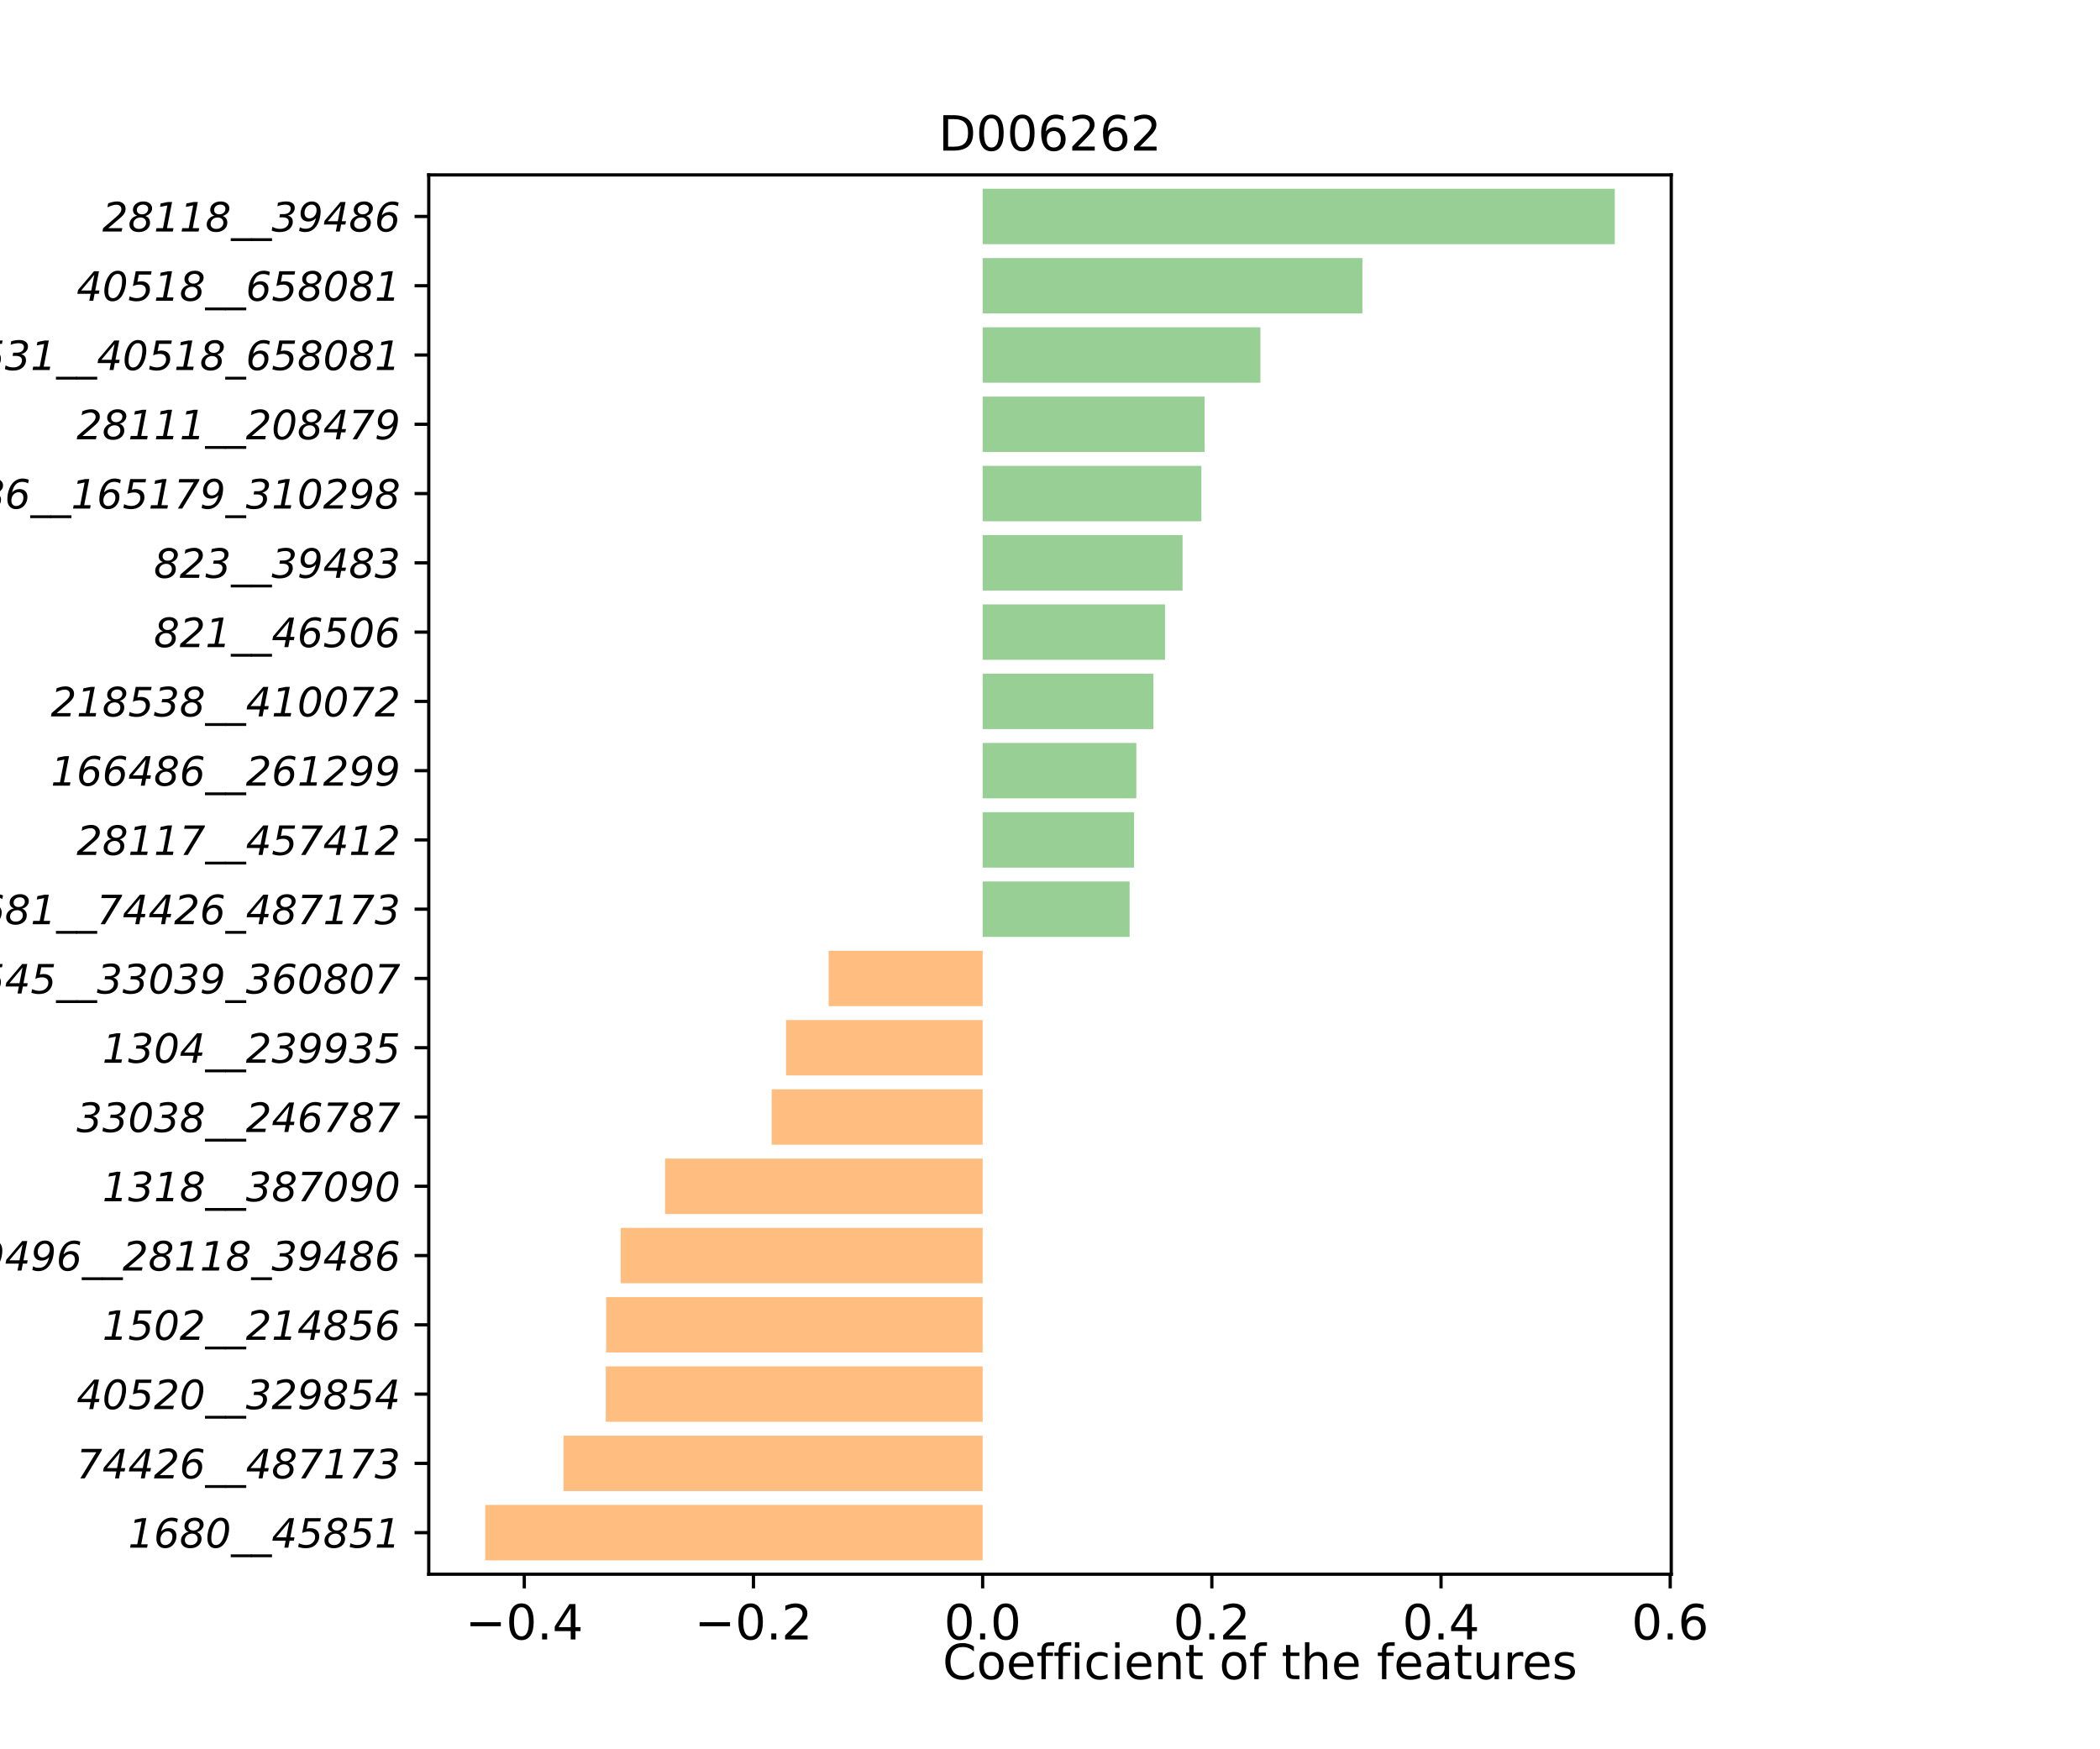 <?xml version="1.0" encoding="utf-8" standalone="no"?>
<!DOCTYPE svg PUBLIC "-//W3C//DTD SVG 1.1//EN"
  "http://www.w3.org/Graphics/SVG/1.1/DTD/svg11.dtd">
<!-- Created with matplotlib (https://matplotlib.org/) -->
<svg height="432pt" version="1.1" viewBox="0 0 518.7 432" width="518.7pt" xmlns="http://www.w3.org/2000/svg" xmlns:xlink="http://www.w3.org/1999/xlink">
 <defs>
  <style type="text/css">*{stroke-linecap:butt;stroke-linejoin:round;}</style>
 </defs>
 <g id="figure_1">
  <g id="patch_1">
   <path d="M 0 432 
L 518.7 432 
L 518.7 0 
L 0 0 
z
" style="fill:#ffffff;"/>
  </g>
  <g id="axes_1">
   <g id="patch_2">
    <path d="M 105.901 388.8 
L 412.799 388.8 
L 412.799 43.2 
L 105.901 43.2 
z
" style="fill:#ffffff;"/>
   </g>
   <g id="patch_3">
    <path clip-path="url(#p658bac9be7)" d="M 242.716 385.378 
L 119.851 385.378 
L 119.851 371.691 
L 242.716 371.691 
z
" style="fill:#ff7f00;opacity:0.5;"/>
   </g>
   <g id="patch_4">
    <path clip-path="url(#p658bac9be7)" d="M 242.716 368.269 
L 139.193 368.269 
L 139.193 354.582 
L 242.716 354.582 
z
" style="fill:#ff7f00;opacity:0.5;"/>
   </g>
   <g id="patch_5">
    <path clip-path="url(#p658bac9be7)" d="M 242.716 351.16 
L 149.623 351.16 
L 149.623 337.473 
L 242.716 337.473 
z
" style="fill:#ff7f00;opacity:0.5;"/>
   </g>
   <g id="patch_6">
    <path clip-path="url(#p658bac9be7)" d="M 242.716 334.051 
L 149.722 334.051 
L 149.722 320.364 
L 242.716 320.364 
z
" style="fill:#ff7f00;opacity:0.5;"/>
   </g>
   <g id="patch_7">
    <path clip-path="url(#p658bac9be7)" d="M 242.716 316.943 
L 153.316 316.943 
L 153.316 303.255 
L 242.716 303.255 
z
" style="fill:#ff7f00;opacity:0.5;"/>
   </g>
   <g id="patch_8">
    <path clip-path="url(#p658bac9be7)" d="M 242.716 299.834 
L 164.275 299.834 
L 164.275 286.147 
L 242.716 286.147 
z
" style="fill:#ff7f00;opacity:0.5;"/>
   </g>
   <g id="patch_9">
    <path clip-path="url(#p658bac9be7)" d="M 242.716 282.725 
L 190.609 282.725 
L 190.609 269.038 
L 242.716 269.038 
z
" style="fill:#ff7f00;opacity:0.5;"/>
   </g>
   <g id="patch_10">
    <path clip-path="url(#p658bac9be7)" d="M 242.716 265.616 
L 194.159 265.616 
L 194.159 251.929 
L 242.716 251.929 
z
" style="fill:#ff7f00;opacity:0.5;"/>
   </g>
   <g id="patch_11">
    <path clip-path="url(#p658bac9be7)" d="M 242.716 248.507 
L 204.675 248.507 
L 204.675 234.82 
L 242.716 234.82 
z
" style="fill:#ff7f00;opacity:0.5;"/>
   </g>
   <g id="patch_12">
    <path clip-path="url(#p658bac9be7)" d="M 242.716 231.398 
L 279.012 231.398 
L 279.012 217.711 
L 242.716 217.711 
z
" style="fill:#33a02c;opacity:0.5;"/>
   </g>
   <g id="patch_13">
    <path clip-path="url(#p658bac9be7)" d="M 242.716 214.289 
L 280.117 214.289 
L 280.117 200.602 
L 242.716 200.602 
z
" style="fill:#33a02c;opacity:0.5;"/>
   </g>
   <g id="patch_14">
    <path clip-path="url(#p658bac9be7)" d="M 242.716 197.18 
L 280.675 197.18 
L 280.675 183.493 
L 242.716 183.493 
z
" style="fill:#33a02c;opacity:0.5;"/>
   </g>
   <g id="patch_15">
    <path clip-path="url(#p658bac9be7)" d="M 242.716 180.071 
L 284.887 180.071 
L 284.887 166.384 
L 242.716 166.384 
z
" style="fill:#33a02c;opacity:0.5;"/>
   </g>
   <g id="patch_16">
    <path clip-path="url(#p658bac9be7)" d="M 242.716 162.962 
L 287.761 162.962 
L 287.761 149.275 
L 242.716 149.275 
z
" style="fill:#33a02c;opacity:0.5;"/>
   </g>
   <g id="patch_17">
    <path clip-path="url(#p658bac9be7)" d="M 242.716 145.853 
L 292.095 145.853 
L 292.095 132.166 
L 242.716 132.166 
z
" style="fill:#33a02c;opacity:0.5;"/>
   </g>
   <g id="patch_18">
    <path clip-path="url(#p658bac9be7)" d="M 242.716 128.745 
L 296.738 128.745 
L 296.738 115.057 
L 242.716 115.057 
z
" style="fill:#33a02c;opacity:0.5;"/>
   </g>
   <g id="patch_19">
    <path clip-path="url(#p658bac9be7)" d="M 242.716 111.636 
L 297.532 111.636 
L 297.532 97.949 
L 242.716 97.949 
z
" style="fill:#33a02c;opacity:0.5;"/>
   </g>
   <g id="patch_20">
    <path clip-path="url(#p658bac9be7)" d="M 242.716 94.527 
L 311.319 94.527 
L 311.319 80.84 
L 242.716 80.84 
z
" style="fill:#33a02c;opacity:0.5;"/>
   </g>
   <g id="patch_21">
    <path clip-path="url(#p658bac9be7)" d="M 242.716 77.418 
L 336.512 77.418 
L 336.512 63.731 
L 242.716 63.731 
z
" style="fill:#33a02c;opacity:0.5;"/>
   </g>
   <g id="patch_22">
    <path clip-path="url(#p658bac9be7)" d="M 242.716 60.309 
L 398.849 60.309 
L 398.849 46.622 
L 242.716 46.622 
z
" style="fill:#33a02c;opacity:0.5;"/>
   </g>
   <g id="matplotlib.axis_1">
    <g id="xtick_1">
     <g id="line2d_1">
      <defs>
       <path d="M 0 0 
L 0 3.5 
" id="mb5994016c7" style="stroke:#000000;stroke-width:0.8;"/>
      </defs>
      <g>
       <use style="stroke:#000000;stroke-width:0.8;" x="129.498" xlink:href="#mb5994016c7" y="388.8"/>
      </g>
     </g>
     <g id="text_1">
      <!-- −0.4 -->
      <g transform="translate(114.928 404.918)scale(0.12 -0.12)">
       <defs>
        <path d="M 10.594 35.5 
L 73.188 35.5 
L 73.188 27.203 
L 10.594 27.203 
z
" id="DejaVuSans-8722"/>
        <path d="M 31.781 66.406 
Q 24.172 66.406 20.328 58.906 
Q 16.5 51.422 16.5 36.375 
Q 16.5 21.391 20.328 13.891 
Q 24.172 6.391 31.781 6.391 
Q 39.453 6.391 43.281 13.891 
Q 47.125 21.391 47.125 36.375 
Q 47.125 51.422 43.281 58.906 
Q 39.453 66.406 31.781 66.406 
z
M 31.781 74.219 
Q 44.047 74.219 50.516 64.516 
Q 56.984 54.828 56.984 36.375 
Q 56.984 17.969 50.516 8.266 
Q 44.047 -1.422 31.781 -1.422 
Q 19.531 -1.422 13.062 8.266 
Q 6.594 17.969 6.594 36.375 
Q 6.594 54.828 13.062 64.516 
Q 19.531 74.219 31.781 74.219 
z
" id="DejaVuSans-48"/>
        <path d="M 10.688 12.406 
L 21 12.406 
L 21 0 
L 10.688 0 
z
" id="DejaVuSans-46"/>
        <path d="M 37.797 64.312 
L 12.891 25.391 
L 37.797 25.391 
z
M 35.203 72.906 
L 47.609 72.906 
L 47.609 25.391 
L 58.016 25.391 
L 58.016 17.188 
L 47.609 17.188 
L 47.609 0 
L 37.797 0 
L 37.797 17.188 
L 4.891 17.188 
L 4.891 26.703 
z
" id="DejaVuSans-52"/>
       </defs>
       <use xlink:href="#DejaVuSans-8722"/>
       <use x="83.789" xlink:href="#DejaVuSans-48"/>
       <use x="147.412" xlink:href="#DejaVuSans-46"/>
       <use x="179.199" xlink:href="#DejaVuSans-52"/>
      </g>
     </g>
    </g>
    <g id="xtick_2">
     <g id="line2d_2">
      <g>
       <use style="stroke:#000000;stroke-width:0.8;" x="186.107" xlink:href="#mb5994016c7" y="388.8"/>
      </g>
     </g>
     <g id="text_2">
      <!-- −0.2 -->
      <g transform="translate(171.537 404.918)scale(0.12 -0.12)">
       <defs>
        <path d="M 19.188 8.297 
L 53.609 8.297 
L 53.609 0 
L 7.328 0 
L 7.328 8.297 
Q 12.938 14.109 22.625 23.891 
Q 32.328 33.688 34.812 36.531 
Q 39.547 41.844 41.422 45.531 
Q 43.312 49.219 43.312 52.781 
Q 43.312 58.594 39.234 62.25 
Q 35.156 65.922 28.609 65.922 
Q 23.969 65.922 18.812 64.312 
Q 13.672 62.703 7.812 59.422 
L 7.812 69.391 
Q 13.766 71.781 18.938 73 
Q 24.125 74.219 28.422 74.219 
Q 39.75 74.219 46.484 68.547 
Q 53.219 62.891 53.219 53.422 
Q 53.219 48.922 51.531 44.891 
Q 49.859 40.875 45.406 35.406 
Q 44.188 33.984 37.641 27.219 
Q 31.109 20.453 19.188 8.297 
z
" id="DejaVuSans-50"/>
       </defs>
       <use xlink:href="#DejaVuSans-8722"/>
       <use x="83.789" xlink:href="#DejaVuSans-48"/>
       <use x="147.412" xlink:href="#DejaVuSans-46"/>
       <use x="179.199" xlink:href="#DejaVuSans-50"/>
      </g>
     </g>
    </g>
    <g id="xtick_3">
     <g id="line2d_3">
      <g>
       <use style="stroke:#000000;stroke-width:0.8;" x="242.716" xlink:href="#mb5994016c7" y="388.8"/>
      </g>
     </g>
     <g id="text_3">
      <!-- 0.0 -->
      <g transform="translate(233.174 404.918)scale(0.12 -0.12)">
       <use xlink:href="#DejaVuSans-48"/>
       <use x="63.623" xlink:href="#DejaVuSans-46"/>
       <use x="95.41" xlink:href="#DejaVuSans-48"/>
      </g>
     </g>
    </g>
    <g id="xtick_4">
     <g id="line2d_4">
      <g>
       <use style="stroke:#000000;stroke-width:0.8;" x="299.325" xlink:href="#mb5994016c7" y="388.8"/>
      </g>
     </g>
     <g id="text_4">
      <!-- 0.2 -->
      <g transform="translate(289.783 404.918)scale(0.12 -0.12)">
       <use xlink:href="#DejaVuSans-48"/>
       <use x="63.623" xlink:href="#DejaVuSans-46"/>
       <use x="95.41" xlink:href="#DejaVuSans-50"/>
      </g>
     </g>
    </g>
    <g id="xtick_5">
     <g id="line2d_5">
      <g>
       <use style="stroke:#000000;stroke-width:0.8;" x="355.934" xlink:href="#mb5994016c7" y="388.8"/>
      </g>
     </g>
     <g id="text_5">
      <!-- 0.4 -->
      <g transform="translate(346.392 404.918)scale(0.12 -0.12)">
       <use xlink:href="#DejaVuSans-48"/>
       <use x="63.623" xlink:href="#DejaVuSans-46"/>
       <use x="95.41" xlink:href="#DejaVuSans-52"/>
      </g>
     </g>
    </g>
    <g id="xtick_6">
     <g id="line2d_6">
      <g>
       <use style="stroke:#000000;stroke-width:0.8;" x="412.542" xlink:href="#mb5994016c7" y="388.8"/>
      </g>
     </g>
     <g id="text_6">
      <!-- 0.6 -->
      <g transform="translate(403 404.918)scale(0.12 -0.12)">
       <defs>
        <path d="M 33.016 40.375 
Q 26.375 40.375 22.484 35.828 
Q 18.609 31.297 18.609 23.391 
Q 18.609 15.531 22.484 10.953 
Q 26.375 6.391 33.016 6.391 
Q 39.656 6.391 43.531 10.953 
Q 47.406 15.531 47.406 23.391 
Q 47.406 31.297 43.531 35.828 
Q 39.656 40.375 33.016 40.375 
z
M 52.594 71.297 
L 52.594 62.312 
Q 48.875 64.062 45.094 64.984 
Q 41.312 65.922 37.594 65.922 
Q 27.828 65.922 22.672 59.328 
Q 17.531 52.734 16.797 39.406 
Q 19.672 43.656 24.016 45.922 
Q 28.375 48.188 33.594 48.188 
Q 44.578 48.188 50.953 41.516 
Q 57.328 34.859 57.328 23.391 
Q 57.328 12.156 50.688 5.359 
Q 44.047 -1.422 33.016 -1.422 
Q 20.359 -1.422 13.672 8.266 
Q 6.984 17.969 6.984 36.375 
Q 6.984 53.656 15.188 63.938 
Q 23.391 74.219 37.203 74.219 
Q 40.922 74.219 44.703 73.484 
Q 48.484 72.75 52.594 71.297 
z
" id="DejaVuSans-54"/>
       </defs>
       <use xlink:href="#DejaVuSans-48"/>
       <use x="63.623" xlink:href="#DejaVuSans-46"/>
       <use x="95.41" xlink:href="#DejaVuSans-54"/>
      </g>
     </g>
    </g>
   </g>
   <g id="matplotlib.axis_2">
    <g id="ytick_1">
     <g id="line2d_7">
      <defs>
       <path d="M 0 0 
L -3.5 0 
" id="mbabd3c1ba0" style="stroke:#000000;stroke-width:0.8;"/>
      </defs>
      <g>
       <use style="stroke:#000000;stroke-width:0.8;" x="105.901" xlink:href="#mbabd3c1ba0" y="378.535"/>
      </g>
     </g>
     <g id="text_7">
      <!-- 1680__45851 -->
      <g transform="translate(31.639 382.246)scale(0.1 -0.1)">
       <defs>
        <path d="M 6.5 8.297 
L 22.609 8.297 
L 33.5 64.406 
L 15.281 60.891 
L 17 69.391 
L 35.109 72.906 
L 45.016 72.906 
L 32.422 8.297 
L 48.484 8.297 
L 46.922 0 
L 4.891 0 
z
" id="DejaVuSans-Oblique-49"/>
        <path d="M 45.906 27 
Q 45.906 33.203 42.719 36.781 
Q 39.547 40.375 34.078 40.375 
Q 26.516 40.375 21.359 34.547 
Q 16.219 28.719 16.219 20.125 
Q 16.219 13.672 19.359 10.031 
Q 22.516 6.391 28.078 6.391 
Q 35.688 6.391 40.797 12.375 
Q 45.906 18.359 45.906 27 
z
M 59.188 71.188 
L 57.516 62.203 
Q 54.688 64.062 51.016 65.031 
Q 47.359 66.016 43.219 66.016 
Q 33.109 66.016 26.969 59.672 
Q 20.844 53.328 17.828 39.797 
Q 21.391 43.953 26.094 46.062 
Q 30.812 48.188 36.281 48.188 
Q 45.219 48.188 50.516 43.031 
Q 55.812 37.891 55.812 29.203 
Q 55.812 22.078 53.203 15.938 
Q 50.594 9.812 45.609 5.172 
Q 42.188 2 37.641 0.281 
Q 33.109 -1.422 27.984 -1.422 
Q 17.922 -1.422 12.109 4.969 
Q 6.297 11.375 6.297 22.516 
Q 6.297 32.859 8.953 42.453 
Q 11.625 52.047 16.406 59.078 
Q 21.438 66.5 28.594 70.359 
Q 35.75 74.219 44.391 74.219 
Q 48.188 74.219 51.891 73.453 
Q 55.609 72.703 59.188 71.188 
z
" id="DejaVuSans-Oblique-54"/>
        <path d="M 44.484 22.125 
Q 44.484 27.641 40.625 31.125 
Q 36.766 34.625 30.516 34.625 
Q 22.906 34.625 17.938 30.047 
Q 12.984 25.484 12.984 18.5 
Q 12.984 12.938 16.766 9.656 
Q 20.562 6.391 27 6.391 
Q 34.672 6.391 39.578 10.828 
Q 44.484 15.281 44.484 22.125 
z
M 49.516 56.109 
Q 49.516 60.75 46.094 63.578 
Q 42.672 66.406 37.016 66.406 
Q 30.328 66.406 26 62.641 
Q 21.688 58.891 21.688 53.219 
Q 21.688 48.344 25.078 45.359 
Q 28.469 42.391 34.078 42.391 
Q 40.828 42.391 45.172 46.266 
Q 49.516 50.141 49.516 56.109 
z
M 42.828 38.375 
Q 48.344 36.281 51.266 32.031 
Q 54.203 27.781 54.203 21.781 
Q 54.203 11.672 46.391 5.125 
Q 38.578 -1.422 26.219 -1.422 
Q 15.719 -1.422 9.516 3.734 
Q 3.328 8.891 3.328 17.484 
Q 3.328 25.297 8.641 31.375 
Q 13.969 37.453 22.516 39.109 
Q 17.391 40.875 14.703 44.562 
Q 12.016 48.25 12.016 53.516 
Q 12.016 62.359 19.359 68.281 
Q 26.703 74.219 37.984 74.219 
Q 47.406 74.219 53.344 69.406 
Q 59.281 64.594 59.281 57.172 
Q 59.281 50.734 54.859 45.672 
Q 50.438 40.625 42.828 38.375 
z
" id="DejaVuSans-Oblique-56"/>
        <path d="M 38.188 74.219 
Q 48.094 74.219 53.344 67.625 
Q 58.594 61.031 58.594 48.688 
Q 58.594 39.312 56.125 30.047 
Q 53.656 20.797 49.219 13.484 
Q 44.672 6.156 38.547 2.359 
Q 32.422 -1.422 25 -1.422 
Q 15.438 -1.422 10.203 5.219 
Q 4.984 11.859 4.984 24.125 
Q 4.984 33.406 7.5 42.703 
Q 10.016 52 14.5 59.281 
Q 19 66.609 25.031 70.406 
Q 31.062 74.219 38.188 74.219 
z
M 37.594 66.406 
Q 33.891 66.406 30.547 64.422 
Q 27.203 62.453 24.516 58.594 
Q 20.016 52.156 17.359 42.5 
Q 14.703 32.859 14.703 22.703 
Q 14.703 14.656 17.547 10.516 
Q 20.406 6.391 25.984 6.391 
Q 29.891 6.391 33.203 8.375 
Q 36.531 10.359 39.203 14.203 
Q 43.656 20.609 46.266 30.25 
Q 48.875 39.891 48.875 50.094 
Q 48.875 58.156 46.016 62.281 
Q 43.172 66.406 37.594 66.406 
z
" id="DejaVuSans-Oblique-48"/>
        <path d="M 50.984 -16.609 
L 50.984 -23.578 
L -0.984 -23.578 
L -0.984 -16.609 
z
" id="DejaVuSans-Oblique-95"/>
        <path d="M 43.016 72.906 
L 55.422 72.906 
L 46.094 25.391 
L 56.5 25.391 
L 54.891 17.188 
L 44.484 17.188 
L 41.219 0 
L 31.391 0 
L 34.719 17.188 
L 1.812 17.188 
L 3.719 26.703 
z
M 43.891 64.312 
L 11.375 25.391 
L 36.281 25.391 
z
" id="DejaVuSans-Oblique-52"/>
        <path d="M 58.109 72.906 
L 56.594 64.703 
L 26.422 64.703 
L 22.906 46.688 
Q 25.141 47.406 27.453 47.75 
Q 29.781 48.094 32.172 48.094 
Q 42.281 48.094 48.141 42.672 
Q 54 37.25 54 27.984 
Q 54 21.484 51 15.531 
Q 48 9.578 42.484 5.078 
Q 38.578 1.953 32.938 0.266 
Q 27.297 -1.422 20.609 -1.422 
Q 16.219 -1.422 11.625 -0.641 
Q 7.031 0.141 2 1.703 
L 3.812 10.891 
Q 8.297 8.688 12.812 7.594 
Q 17.328 6.5 21.922 6.5 
Q 31.453 6.5 37.672 12.203 
Q 43.891 17.922 43.891 26.516 
Q 43.891 32.859 39.812 36.375 
Q 35.75 39.891 28.422 39.891 
Q 24.562 39.891 20.391 38.984 
Q 16.219 38.094 11.812 36.281 
L 18.891 72.906 
z
" id="DejaVuSans-Oblique-53"/>
       </defs>
       <use xlink:href="#DejaVuSans-Oblique-49"/>
       <use x="63.623" xlink:href="#DejaVuSans-Oblique-54"/>
       <use x="127.246" xlink:href="#DejaVuSans-Oblique-56"/>
       <use x="190.869" xlink:href="#DejaVuSans-Oblique-48"/>
       <use x="254.492" xlink:href="#DejaVuSans-Oblique-95"/>
       <use x="304.492" xlink:href="#DejaVuSans-Oblique-95"/>
       <use x="354.492" xlink:href="#DejaVuSans-Oblique-52"/>
       <use x="418.115" xlink:href="#DejaVuSans-Oblique-53"/>
       <use x="481.738" xlink:href="#DejaVuSans-Oblique-56"/>
       <use x="545.361" xlink:href="#DejaVuSans-Oblique-53"/>
       <use x="608.984" xlink:href="#DejaVuSans-Oblique-49"/>
      </g>
     </g>
    </g>
    <g id="ytick_2">
     <g id="line2d_8">
      <g>
       <use style="stroke:#000000;stroke-width:0.8;" x="105.901" xlink:href="#mbabd3c1ba0" y="361.426"/>
      </g>
     </g>
     <g id="text_8">
      <!-- 74426__487173 -->
      <g transform="translate(18.914 365.137)scale(0.1 -0.1)">
       <defs>
        <path d="M 12.797 72.906 
L 62.703 72.906 
L 61.812 68.703 
L 20.125 0 
L 9.281 0 
L 48.688 64.594 
L 11.188 64.594 
z
" id="DejaVuSans-Oblique-55"/>
        <path d="M 46.094 35.203 
L 14.594 8.203 
L 49.422 8.203 
L 47.703 0 
L 0.391 0 
L 2 8.297 
L 34.906 36.531 
Q 41.5 42.234 44.25 46.547 
Q 47.016 50.875 47.016 55.422 
Q 47.016 60.156 43.688 63.125 
Q 40.375 66.109 35.016 66.109 
Q 30.375 66.109 24.703 64.453 
Q 19.047 62.797 12.594 59.625 
L 14.406 69.391 
Q 20.453 71.781 25.969 73 
Q 31.5 74.219 36.188 74.219 
Q 45.75 74.219 51.578 69.141 
Q 57.422 64.062 57.422 55.812 
Q 57.422 50.25 54.641 45.188 
Q 51.859 40.141 46.094 35.203 
z
" id="DejaVuSans-Oblique-50"/>
        <path d="M 15.828 71.094 
Q 21.188 72.656 26.234 73.438 
Q 31.297 74.219 36.188 74.219 
Q 45.844 74.219 51.5 69.922 
Q 57.172 65.625 57.172 58.406 
Q 57.172 51.312 52.703 46.234 
Q 48.25 41.156 40.375 39.312 
Q 46.531 37.547 49.406 33.828 
Q 52.297 30.125 52.297 24.031 
Q 52.297 18.172 49.484 13.031 
Q 46.688 7.906 41.406 4.203 
Q 37.406 1.375 31.828 -0.016 
Q 26.266 -1.422 19 -1.422 
Q 14.406 -1.422 9.719 -0.516 
Q 5.031 0.391 0.203 2.203 
L 2 11.531 
Q 6.594 8.984 11.25 7.734 
Q 15.922 6.5 20.797 6.5 
Q 30.422 6.5 36.406 11.453 
Q 42.391 16.406 42.391 24.312 
Q 42.391 29.391 38.578 32.141 
Q 34.766 34.906 27.688 34.906 
L 19.188 34.906 
L 20.703 42.922 
L 29.688 42.922 
Q 37.797 42.922 42.453 46.625 
Q 47.125 50.344 47.125 56.688 
Q 47.125 61.281 43.703 63.797 
Q 40.281 66.312 34.078 66.312 
Q 29.391 66.312 24.484 65.312 
Q 19.578 64.312 14.312 62.312 
z
" id="DejaVuSans-Oblique-51"/>
       </defs>
       <use xlink:href="#DejaVuSans-Oblique-55"/>
       <use x="63.623" xlink:href="#DejaVuSans-Oblique-52"/>
       <use x="127.246" xlink:href="#DejaVuSans-Oblique-52"/>
       <use x="190.869" xlink:href="#DejaVuSans-Oblique-50"/>
       <use x="254.492" xlink:href="#DejaVuSans-Oblique-54"/>
       <use x="318.115" xlink:href="#DejaVuSans-Oblique-95"/>
       <use x="368.115" xlink:href="#DejaVuSans-Oblique-95"/>
       <use x="418.115" xlink:href="#DejaVuSans-Oblique-52"/>
       <use x="481.738" xlink:href="#DejaVuSans-Oblique-56"/>
       <use x="545.361" xlink:href="#DejaVuSans-Oblique-55"/>
       <use x="608.984" xlink:href="#DejaVuSans-Oblique-49"/>
       <use x="672.607" xlink:href="#DejaVuSans-Oblique-55"/>
       <use x="736.23" xlink:href="#DejaVuSans-Oblique-51"/>
      </g>
     </g>
    </g>
    <g id="ytick_3">
     <g id="line2d_9">
      <g>
       <use style="stroke:#000000;stroke-width:0.8;" x="105.901" xlink:href="#mbabd3c1ba0" y="344.317"/>
      </g>
     </g>
     <g id="text_9">
      <!-- 40520__329854 -->
      <g transform="translate(18.914 348.028)scale(0.1 -0.1)">
       <defs>
        <path d="M 4.391 1.609 
L 6.203 10.594 
Q 9.031 8.734 12.641 7.75 
Q 16.266 6.781 20.406 6.781 
Q 30.516 6.781 36.688 13.172 
Q 42.875 19.578 45.906 33.109 
Q 42.281 28.953 37.516 26.781 
Q 32.766 24.609 27.297 24.609 
Q 18.406 24.609 13.156 29.75 
Q 7.906 34.906 7.906 43.609 
Q 7.906 50.734 10.5 56.859 
Q 13.094 62.984 18.109 67.578 
Q 21.531 70.797 26.016 72.5 
Q 30.516 74.219 35.594 74.219 
Q 45.703 74.219 51.562 67.797 
Q 57.422 61.375 57.422 50.297 
Q 57.422 39.984 54.703 30.359 
Q 52 20.75 47.219 13.719 
Q 42.141 6.297 35 2.438 
Q 27.875 -1.422 19.188 -1.422 
Q 15.438 -1.422 11.688 -0.656 
Q 7.953 0.094 4.391 1.609 
z
M 17.672 45.906 
Q 17.672 39.703 20.891 36.062 
Q 24.125 32.422 29.594 32.422 
Q 37.156 32.422 42.281 38.234 
Q 47.406 44.047 47.406 52.688 
Q 47.406 59.125 44.234 62.766 
Q 41.062 66.406 35.5 66.406 
Q 27.938 66.406 22.797 60.469 
Q 17.672 54.547 17.672 45.906 
z
" id="DejaVuSans-Oblique-57"/>
       </defs>
       <use xlink:href="#DejaVuSans-Oblique-52"/>
       <use x="63.623" xlink:href="#DejaVuSans-Oblique-48"/>
       <use x="127.246" xlink:href="#DejaVuSans-Oblique-53"/>
       <use x="190.869" xlink:href="#DejaVuSans-Oblique-50"/>
       <use x="254.492" xlink:href="#DejaVuSans-Oblique-48"/>
       <use x="318.115" xlink:href="#DejaVuSans-Oblique-95"/>
       <use x="368.115" xlink:href="#DejaVuSans-Oblique-95"/>
       <use x="418.115" xlink:href="#DejaVuSans-Oblique-51"/>
       <use x="481.738" xlink:href="#DejaVuSans-Oblique-50"/>
       <use x="545.361" xlink:href="#DejaVuSans-Oblique-57"/>
       <use x="608.984" xlink:href="#DejaVuSans-Oblique-56"/>
       <use x="672.607" xlink:href="#DejaVuSans-Oblique-53"/>
       <use x="736.23" xlink:href="#DejaVuSans-Oblique-52"/>
      </g>
     </g>
    </g>
    <g id="ytick_4">
     <g id="line2d_10">
      <g>
       <use style="stroke:#000000;stroke-width:0.8;" x="105.901" xlink:href="#mbabd3c1ba0" y="327.208"/>
      </g>
     </g>
     <g id="text_10">
      <!-- 1502__214856 -->
      <g transform="translate(25.276 330.919)scale(0.1 -0.1)">
       <use xlink:href="#DejaVuSans-Oblique-49"/>
       <use x="63.623" xlink:href="#DejaVuSans-Oblique-53"/>
       <use x="127.246" xlink:href="#DejaVuSans-Oblique-48"/>
       <use x="190.869" xlink:href="#DejaVuSans-Oblique-50"/>
       <use x="254.492" xlink:href="#DejaVuSans-Oblique-95"/>
       <use x="304.492" xlink:href="#DejaVuSans-Oblique-95"/>
       <use x="354.492" xlink:href="#DejaVuSans-Oblique-50"/>
       <use x="418.115" xlink:href="#DejaVuSans-Oblique-49"/>
       <use x="481.738" xlink:href="#DejaVuSans-Oblique-52"/>
       <use x="545.361" xlink:href="#DejaVuSans-Oblique-56"/>
       <use x="608.984" xlink:href="#DejaVuSans-Oblique-53"/>
       <use x="672.607" xlink:href="#DejaVuSans-Oblique-54"/>
      </g>
     </g>
    </g>
    <g id="ytick_5">
     <g id="line2d_11">
      <g>
       <use style="stroke:#000000;stroke-width:0.8;" x="105.901" xlink:href="#mbabd3c1ba0" y="310.099"/>
      </g>
     </g>
     <g id="text_11">
      <!-- 39496__28118_39486 -->
      <g transform="translate(-11.536 313.81)scale(0.1 -0.1)">
       <use xlink:href="#DejaVuSans-Oblique-51"/>
       <use x="63.623" xlink:href="#DejaVuSans-Oblique-57"/>
       <use x="127.246" xlink:href="#DejaVuSans-Oblique-52"/>
       <use x="190.869" xlink:href="#DejaVuSans-Oblique-57"/>
       <use x="254.492" xlink:href="#DejaVuSans-Oblique-54"/>
       <use x="318.115" xlink:href="#DejaVuSans-Oblique-95"/>
       <use x="368.115" xlink:href="#DejaVuSans-Oblique-95"/>
       <use x="418.115" xlink:href="#DejaVuSans-Oblique-50"/>
       <use x="481.738" xlink:href="#DejaVuSans-Oblique-56"/>
       <use x="545.361" xlink:href="#DejaVuSans-Oblique-49"/>
       <use x="608.984" xlink:href="#DejaVuSans-Oblique-49"/>
       <use x="672.607" xlink:href="#DejaVuSans-Oblique-56"/>
       <use x="736.23" xlink:href="#DejaVuSans-Oblique-95"/>
       <use x="786.23" xlink:href="#DejaVuSans-Oblique-51"/>
       <use x="849.854" xlink:href="#DejaVuSans-Oblique-57"/>
       <use x="913.477" xlink:href="#DejaVuSans-Oblique-52"/>
       <use x="977.1" xlink:href="#DejaVuSans-Oblique-56"/>
       <use x="1040.723" xlink:href="#DejaVuSans-Oblique-54"/>
      </g>
     </g>
    </g>
    <g id="ytick_6">
     <g id="line2d_12">
      <g>
       <use style="stroke:#000000;stroke-width:0.8;" x="105.901" xlink:href="#mbabd3c1ba0" y="292.99"/>
      </g>
     </g>
     <g id="text_12">
      <!-- 1318__387090 -->
      <g transform="translate(25.276 296.701)scale(0.1 -0.1)">
       <use xlink:href="#DejaVuSans-Oblique-49"/>
       <use x="63.623" xlink:href="#DejaVuSans-Oblique-51"/>
       <use x="127.246" xlink:href="#DejaVuSans-Oblique-49"/>
       <use x="190.869" xlink:href="#DejaVuSans-Oblique-56"/>
       <use x="254.492" xlink:href="#DejaVuSans-Oblique-95"/>
       <use x="304.492" xlink:href="#DejaVuSans-Oblique-95"/>
       <use x="354.492" xlink:href="#DejaVuSans-Oblique-51"/>
       <use x="418.115" xlink:href="#DejaVuSans-Oblique-56"/>
       <use x="481.738" xlink:href="#DejaVuSans-Oblique-55"/>
       <use x="545.361" xlink:href="#DejaVuSans-Oblique-48"/>
       <use x="608.984" xlink:href="#DejaVuSans-Oblique-57"/>
       <use x="672.607" xlink:href="#DejaVuSans-Oblique-48"/>
      </g>
     </g>
    </g>
    <g id="ytick_7">
     <g id="line2d_13">
      <g>
       <use style="stroke:#000000;stroke-width:0.8;" x="105.901" xlink:href="#mbabd3c1ba0" y="275.881"/>
      </g>
     </g>
     <g id="text_13">
      <!-- 33038__246787 -->
      <g transform="translate(18.914 279.592)scale(0.1 -0.1)">
       <use xlink:href="#DejaVuSans-Oblique-51"/>
       <use x="63.623" xlink:href="#DejaVuSans-Oblique-51"/>
       <use x="127.246" xlink:href="#DejaVuSans-Oblique-48"/>
       <use x="190.869" xlink:href="#DejaVuSans-Oblique-51"/>
       <use x="254.492" xlink:href="#DejaVuSans-Oblique-56"/>
       <use x="318.115" xlink:href="#DejaVuSans-Oblique-95"/>
       <use x="368.115" xlink:href="#DejaVuSans-Oblique-95"/>
       <use x="418.115" xlink:href="#DejaVuSans-Oblique-50"/>
       <use x="481.738" xlink:href="#DejaVuSans-Oblique-52"/>
       <use x="545.361" xlink:href="#DejaVuSans-Oblique-54"/>
       <use x="608.984" xlink:href="#DejaVuSans-Oblique-55"/>
       <use x="672.607" xlink:href="#DejaVuSans-Oblique-56"/>
       <use x="736.23" xlink:href="#DejaVuSans-Oblique-55"/>
      </g>
     </g>
    </g>
    <g id="ytick_8">
     <g id="line2d_14">
      <g>
       <use style="stroke:#000000;stroke-width:0.8;" x="105.901" xlink:href="#mbabd3c1ba0" y="258.772"/>
      </g>
     </g>
     <g id="text_14">
      <!-- 1304__239935 -->
      <g transform="translate(25.276 262.483)scale(0.1 -0.1)">
       <use xlink:href="#DejaVuSans-Oblique-49"/>
       <use x="63.623" xlink:href="#DejaVuSans-Oblique-51"/>
       <use x="127.246" xlink:href="#DejaVuSans-Oblique-48"/>
       <use x="190.869" xlink:href="#DejaVuSans-Oblique-52"/>
       <use x="254.492" xlink:href="#DejaVuSans-Oblique-95"/>
       <use x="304.492" xlink:href="#DejaVuSans-Oblique-95"/>
       <use x="354.492" xlink:href="#DejaVuSans-Oblique-50"/>
       <use x="418.115" xlink:href="#DejaVuSans-Oblique-51"/>
       <use x="481.738" xlink:href="#DejaVuSans-Oblique-57"/>
       <use x="545.361" xlink:href="#DejaVuSans-Oblique-57"/>
       <use x="608.984" xlink:href="#DejaVuSans-Oblique-51"/>
       <use x="672.607" xlink:href="#DejaVuSans-Oblique-53"/>
      </g>
     </g>
    </g>
    <g id="ytick_9">
     <g id="line2d_15">
      <g>
       <use style="stroke:#000000;stroke-width:0.8;" x="105.901" xlink:href="#mbabd3c1ba0" y="241.663"/>
      </g>
     </g>
     <g id="text_15">
      <!-- 40545__33039_360807 -->
      <g transform="translate(-17.899 245.374)scale(0.1 -0.1)">
       <use xlink:href="#DejaVuSans-Oblique-52"/>
       <use x="63.623" xlink:href="#DejaVuSans-Oblique-48"/>
       <use x="127.246" xlink:href="#DejaVuSans-Oblique-53"/>
       <use x="190.869" xlink:href="#DejaVuSans-Oblique-52"/>
       <use x="254.492" xlink:href="#DejaVuSans-Oblique-53"/>
       <use x="318.115" xlink:href="#DejaVuSans-Oblique-95"/>
       <use x="368.115" xlink:href="#DejaVuSans-Oblique-95"/>
       <use x="418.115" xlink:href="#DejaVuSans-Oblique-51"/>
       <use x="481.738" xlink:href="#DejaVuSans-Oblique-51"/>
       <use x="545.361" xlink:href="#DejaVuSans-Oblique-48"/>
       <use x="608.984" xlink:href="#DejaVuSans-Oblique-51"/>
       <use x="672.607" xlink:href="#DejaVuSans-Oblique-57"/>
       <use x="736.23" xlink:href="#DejaVuSans-Oblique-95"/>
       <use x="786.23" xlink:href="#DejaVuSans-Oblique-51"/>
       <use x="849.854" xlink:href="#DejaVuSans-Oblique-54"/>
       <use x="913.477" xlink:href="#DejaVuSans-Oblique-48"/>
       <use x="977.1" xlink:href="#DejaVuSans-Oblique-56"/>
       <use x="1040.723" xlink:href="#DejaVuSans-Oblique-48"/>
       <use x="1104.346" xlink:href="#DejaVuSans-Oblique-55"/>
      </g>
     </g>
    </g>
    <g id="ytick_10">
     <g id="line2d_16">
      <g>
       <use style="stroke:#000000;stroke-width:0.8;" x="105.901" xlink:href="#mbabd3c1ba0" y="224.554"/>
      </g>
     </g>
     <g id="text_16">
      <!-- 1681__74426_487173 -->
      <g transform="translate(-11.536 228.265)scale(0.1 -0.1)">
       <use xlink:href="#DejaVuSans-Oblique-49"/>
       <use x="63.623" xlink:href="#DejaVuSans-Oblique-54"/>
       <use x="127.246" xlink:href="#DejaVuSans-Oblique-56"/>
       <use x="190.869" xlink:href="#DejaVuSans-Oblique-49"/>
       <use x="254.492" xlink:href="#DejaVuSans-Oblique-95"/>
       <use x="304.492" xlink:href="#DejaVuSans-Oblique-95"/>
       <use x="354.492" xlink:href="#DejaVuSans-Oblique-55"/>
       <use x="418.115" xlink:href="#DejaVuSans-Oblique-52"/>
       <use x="481.738" xlink:href="#DejaVuSans-Oblique-52"/>
       <use x="545.361" xlink:href="#DejaVuSans-Oblique-50"/>
       <use x="608.984" xlink:href="#DejaVuSans-Oblique-54"/>
       <use x="672.607" xlink:href="#DejaVuSans-Oblique-95"/>
       <use x="722.607" xlink:href="#DejaVuSans-Oblique-52"/>
       <use x="786.23" xlink:href="#DejaVuSans-Oblique-56"/>
       <use x="849.854" xlink:href="#DejaVuSans-Oblique-55"/>
       <use x="913.477" xlink:href="#DejaVuSans-Oblique-49"/>
       <use x="977.1" xlink:href="#DejaVuSans-Oblique-55"/>
       <use x="1040.723" xlink:href="#DejaVuSans-Oblique-51"/>
      </g>
     </g>
    </g>
    <g id="ytick_11">
     <g id="line2d_17">
      <g>
       <use style="stroke:#000000;stroke-width:0.8;" x="105.901" xlink:href="#mbabd3c1ba0" y="207.446"/>
      </g>
     </g>
     <g id="text_17">
      <!-- 28117__457412 -->
      <g transform="translate(18.914 211.156)scale(0.1 -0.1)">
       <use xlink:href="#DejaVuSans-Oblique-50"/>
       <use x="63.623" xlink:href="#DejaVuSans-Oblique-56"/>
       <use x="127.246" xlink:href="#DejaVuSans-Oblique-49"/>
       <use x="190.869" xlink:href="#DejaVuSans-Oblique-49"/>
       <use x="254.492" xlink:href="#DejaVuSans-Oblique-55"/>
       <use x="318.115" xlink:href="#DejaVuSans-Oblique-95"/>
       <use x="368.115" xlink:href="#DejaVuSans-Oblique-95"/>
       <use x="418.115" xlink:href="#DejaVuSans-Oblique-52"/>
       <use x="481.738" xlink:href="#DejaVuSans-Oblique-53"/>
       <use x="545.361" xlink:href="#DejaVuSans-Oblique-55"/>
       <use x="608.984" xlink:href="#DejaVuSans-Oblique-52"/>
       <use x="672.607" xlink:href="#DejaVuSans-Oblique-49"/>
       <use x="736.23" xlink:href="#DejaVuSans-Oblique-50"/>
      </g>
     </g>
    </g>
    <g id="ytick_12">
     <g id="line2d_18">
      <g>
       <use style="stroke:#000000;stroke-width:0.8;" x="105.901" xlink:href="#mbabd3c1ba0" y="190.337"/>
      </g>
     </g>
     <g id="text_18">
      <!-- 166486__261299 -->
      <g transform="translate(12.551 194.048)scale(0.1 -0.1)">
       <use xlink:href="#DejaVuSans-Oblique-49"/>
       <use x="63.623" xlink:href="#DejaVuSans-Oblique-54"/>
       <use x="127.246" xlink:href="#DejaVuSans-Oblique-54"/>
       <use x="190.869" xlink:href="#DejaVuSans-Oblique-52"/>
       <use x="254.492" xlink:href="#DejaVuSans-Oblique-56"/>
       <use x="318.115" xlink:href="#DejaVuSans-Oblique-54"/>
       <use x="381.738" xlink:href="#DejaVuSans-Oblique-95"/>
       <use x="431.738" xlink:href="#DejaVuSans-Oblique-95"/>
       <use x="481.738" xlink:href="#DejaVuSans-Oblique-50"/>
       <use x="545.361" xlink:href="#DejaVuSans-Oblique-54"/>
       <use x="608.984" xlink:href="#DejaVuSans-Oblique-49"/>
       <use x="672.607" xlink:href="#DejaVuSans-Oblique-50"/>
       <use x="736.23" xlink:href="#DejaVuSans-Oblique-57"/>
       <use x="799.854" xlink:href="#DejaVuSans-Oblique-57"/>
      </g>
     </g>
    </g>
    <g id="ytick_13">
     <g id="line2d_19">
      <g>
       <use style="stroke:#000000;stroke-width:0.8;" x="105.901" xlink:href="#mbabd3c1ba0" y="173.228"/>
      </g>
     </g>
     <g id="text_19">
      <!-- 218538__410072 -->
      <g transform="translate(12.551 176.939)scale(0.1 -0.1)">
       <use xlink:href="#DejaVuSans-Oblique-50"/>
       <use x="63.623" xlink:href="#DejaVuSans-Oblique-49"/>
       <use x="127.246" xlink:href="#DejaVuSans-Oblique-56"/>
       <use x="190.869" xlink:href="#DejaVuSans-Oblique-53"/>
       <use x="254.492" xlink:href="#DejaVuSans-Oblique-51"/>
       <use x="318.115" xlink:href="#DejaVuSans-Oblique-56"/>
       <use x="381.738" xlink:href="#DejaVuSans-Oblique-95"/>
       <use x="431.738" xlink:href="#DejaVuSans-Oblique-95"/>
       <use x="481.738" xlink:href="#DejaVuSans-Oblique-52"/>
       <use x="545.361" xlink:href="#DejaVuSans-Oblique-49"/>
       <use x="608.984" xlink:href="#DejaVuSans-Oblique-48"/>
       <use x="672.607" xlink:href="#DejaVuSans-Oblique-48"/>
       <use x="736.23" xlink:href="#DejaVuSans-Oblique-55"/>
       <use x="799.854" xlink:href="#DejaVuSans-Oblique-50"/>
      </g>
     </g>
    </g>
    <g id="ytick_14">
     <g id="line2d_20">
      <g>
       <use style="stroke:#000000;stroke-width:0.8;" x="105.901" xlink:href="#mbabd3c1ba0" y="156.119"/>
      </g>
     </g>
     <g id="text_20">
      <!-- 821__46506 -->
      <g transform="translate(38.001 159.83)scale(0.1 -0.1)">
       <use xlink:href="#DejaVuSans-Oblique-56"/>
       <use x="63.623" xlink:href="#DejaVuSans-Oblique-50"/>
       <use x="127.246" xlink:href="#DejaVuSans-Oblique-49"/>
       <use x="190.869" xlink:href="#DejaVuSans-Oblique-95"/>
       <use x="240.869" xlink:href="#DejaVuSans-Oblique-95"/>
       <use x="290.869" xlink:href="#DejaVuSans-Oblique-52"/>
       <use x="354.492" xlink:href="#DejaVuSans-Oblique-54"/>
       <use x="418.115" xlink:href="#DejaVuSans-Oblique-53"/>
       <use x="481.738" xlink:href="#DejaVuSans-Oblique-48"/>
       <use x="545.361" xlink:href="#DejaVuSans-Oblique-54"/>
      </g>
     </g>
    </g>
    <g id="ytick_15">
     <g id="line2d_21">
      <g>
       <use style="stroke:#000000;stroke-width:0.8;" x="105.901" xlink:href="#mbabd3c1ba0" y="139.01"/>
      </g>
     </g>
     <g id="text_21">
      <!-- 823__39483 -->
      <g transform="translate(38.001 142.721)scale(0.1 -0.1)">
       <use xlink:href="#DejaVuSans-Oblique-56"/>
       <use x="63.623" xlink:href="#DejaVuSans-Oblique-50"/>
       <use x="127.246" xlink:href="#DejaVuSans-Oblique-51"/>
       <use x="190.869" xlink:href="#DejaVuSans-Oblique-95"/>
       <use x="240.869" xlink:href="#DejaVuSans-Oblique-95"/>
       <use x="290.869" xlink:href="#DejaVuSans-Oblique-51"/>
       <use x="354.492" xlink:href="#DejaVuSans-Oblique-57"/>
       <use x="418.115" xlink:href="#DejaVuSans-Oblique-52"/>
       <use x="481.738" xlink:href="#DejaVuSans-Oblique-56"/>
       <use x="545.361" xlink:href="#DejaVuSans-Oblique-51"/>
      </g>
     </g>
    </g>
    <g id="ytick_16">
     <g id="line2d_22">
      <g>
       <use style="stroke:#000000;stroke-width:0.8;" x="105.901" xlink:href="#mbabd3c1ba0" y="121.901"/>
      </g>
     </g>
     <g id="text_22">
      <!-- 100886__165179_310298 -->
      <g transform="translate(-30.624 125.612)scale(0.1 -0.1)">
       <use xlink:href="#DejaVuSans-Oblique-49"/>
       <use x="63.623" xlink:href="#DejaVuSans-Oblique-48"/>
       <use x="127.246" xlink:href="#DejaVuSans-Oblique-48"/>
       <use x="190.869" xlink:href="#DejaVuSans-Oblique-56"/>
       <use x="254.492" xlink:href="#DejaVuSans-Oblique-56"/>
       <use x="318.115" xlink:href="#DejaVuSans-Oblique-54"/>
       <use x="381.738" xlink:href="#DejaVuSans-Oblique-95"/>
       <use x="431.738" xlink:href="#DejaVuSans-Oblique-95"/>
       <use x="481.738" xlink:href="#DejaVuSans-Oblique-49"/>
       <use x="545.361" xlink:href="#DejaVuSans-Oblique-54"/>
       <use x="608.984" xlink:href="#DejaVuSans-Oblique-53"/>
       <use x="672.607" xlink:href="#DejaVuSans-Oblique-49"/>
       <use x="736.23" xlink:href="#DejaVuSans-Oblique-55"/>
       <use x="799.854" xlink:href="#DejaVuSans-Oblique-57"/>
       <use x="863.477" xlink:href="#DejaVuSans-Oblique-95"/>
       <use x="913.477" xlink:href="#DejaVuSans-Oblique-51"/>
       <use x="977.1" xlink:href="#DejaVuSans-Oblique-49"/>
       <use x="1040.723" xlink:href="#DejaVuSans-Oblique-48"/>
       <use x="1104.346" xlink:href="#DejaVuSans-Oblique-50"/>
       <use x="1167.969" xlink:href="#DejaVuSans-Oblique-57"/>
       <use x="1231.592" xlink:href="#DejaVuSans-Oblique-56"/>
      </g>
     </g>
    </g>
    <g id="ytick_17">
     <g id="line2d_23">
      <g>
       <use style="stroke:#000000;stroke-width:0.8;" x="105.901" xlink:href="#mbabd3c1ba0" y="104.792"/>
      </g>
     </g>
     <g id="text_23">
      <!-- 28111__208479 -->
      <g transform="translate(18.914 108.503)scale(0.1 -0.1)">
       <use xlink:href="#DejaVuSans-Oblique-50"/>
       <use x="63.623" xlink:href="#DejaVuSans-Oblique-56"/>
       <use x="127.246" xlink:href="#DejaVuSans-Oblique-49"/>
       <use x="190.869" xlink:href="#DejaVuSans-Oblique-49"/>
       <use x="254.492" xlink:href="#DejaVuSans-Oblique-49"/>
       <use x="318.115" xlink:href="#DejaVuSans-Oblique-95"/>
       <use x="368.115" xlink:href="#DejaVuSans-Oblique-95"/>
       <use x="418.115" xlink:href="#DejaVuSans-Oblique-50"/>
       <use x="481.738" xlink:href="#DejaVuSans-Oblique-48"/>
       <use x="545.361" xlink:href="#DejaVuSans-Oblique-56"/>
       <use x="608.984" xlink:href="#DejaVuSans-Oblique-52"/>
       <use x="672.607" xlink:href="#DejaVuSans-Oblique-55"/>
       <use x="736.23" xlink:href="#DejaVuSans-Oblique-57"/>
      </g>
     </g>
    </g>
    <g id="ytick_18">
     <g id="line2d_24">
      <g>
       <use style="stroke:#000000;stroke-width:0.8;" x="105.901" xlink:href="#mbabd3c1ba0" y="87.683"/>
      </g>
     </g>
     <g id="text_24">
      <!-- 1531__40518_658081 -->
      <g transform="translate(-11.536 91.394)scale(0.1 -0.1)">
       <use xlink:href="#DejaVuSans-Oblique-49"/>
       <use x="63.623" xlink:href="#DejaVuSans-Oblique-53"/>
       <use x="127.246" xlink:href="#DejaVuSans-Oblique-51"/>
       <use x="190.869" xlink:href="#DejaVuSans-Oblique-49"/>
       <use x="254.492" xlink:href="#DejaVuSans-Oblique-95"/>
       <use x="304.492" xlink:href="#DejaVuSans-Oblique-95"/>
       <use x="354.492" xlink:href="#DejaVuSans-Oblique-52"/>
       <use x="418.115" xlink:href="#DejaVuSans-Oblique-48"/>
       <use x="481.738" xlink:href="#DejaVuSans-Oblique-53"/>
       <use x="545.361" xlink:href="#DejaVuSans-Oblique-49"/>
       <use x="608.984" xlink:href="#DejaVuSans-Oblique-56"/>
       <use x="672.607" xlink:href="#DejaVuSans-Oblique-95"/>
       <use x="722.607" xlink:href="#DejaVuSans-Oblique-54"/>
       <use x="786.23" xlink:href="#DejaVuSans-Oblique-53"/>
       <use x="849.854" xlink:href="#DejaVuSans-Oblique-56"/>
       <use x="913.477" xlink:href="#DejaVuSans-Oblique-48"/>
       <use x="977.1" xlink:href="#DejaVuSans-Oblique-56"/>
       <use x="1040.723" xlink:href="#DejaVuSans-Oblique-49"/>
      </g>
     </g>
    </g>
    <g id="ytick_19">
     <g id="line2d_25">
      <g>
       <use style="stroke:#000000;stroke-width:0.8;" x="105.901" xlink:href="#mbabd3c1ba0" y="70.574"/>
      </g>
     </g>
     <g id="text_25">
      <!-- 40518__658081 -->
      <g transform="translate(18.914 74.285)scale(0.1 -0.1)">
       <use xlink:href="#DejaVuSans-Oblique-52"/>
       <use x="63.623" xlink:href="#DejaVuSans-Oblique-48"/>
       <use x="127.246" xlink:href="#DejaVuSans-Oblique-53"/>
       <use x="190.869" xlink:href="#DejaVuSans-Oblique-49"/>
       <use x="254.492" xlink:href="#DejaVuSans-Oblique-56"/>
       <use x="318.115" xlink:href="#DejaVuSans-Oblique-95"/>
       <use x="368.115" xlink:href="#DejaVuSans-Oblique-95"/>
       <use x="418.115" xlink:href="#DejaVuSans-Oblique-54"/>
       <use x="481.738" xlink:href="#DejaVuSans-Oblique-53"/>
       <use x="545.361" xlink:href="#DejaVuSans-Oblique-56"/>
       <use x="608.984" xlink:href="#DejaVuSans-Oblique-48"/>
       <use x="672.607" xlink:href="#DejaVuSans-Oblique-56"/>
       <use x="736.23" xlink:href="#DejaVuSans-Oblique-49"/>
      </g>
     </g>
    </g>
    <g id="ytick_20">
     <g id="line2d_26">
      <g>
       <use style="stroke:#000000;stroke-width:0.8;" x="105.901" xlink:href="#mbabd3c1ba0" y="53.465"/>
      </g>
     </g>
     <g id="text_26">
      <!-- 28118__39486 -->
      <g transform="translate(25.276 57.176)scale(0.1 -0.1)">
       <use xlink:href="#DejaVuSans-Oblique-50"/>
       <use x="63.623" xlink:href="#DejaVuSans-Oblique-56"/>
       <use x="127.246" xlink:href="#DejaVuSans-Oblique-49"/>
       <use x="190.869" xlink:href="#DejaVuSans-Oblique-49"/>
       <use x="254.492" xlink:href="#DejaVuSans-Oblique-56"/>
       <use x="318.115" xlink:href="#DejaVuSans-Oblique-95"/>
       <use x="368.115" xlink:href="#DejaVuSans-Oblique-95"/>
       <use x="418.115" xlink:href="#DejaVuSans-Oblique-51"/>
       <use x="481.738" xlink:href="#DejaVuSans-Oblique-57"/>
       <use x="545.361" xlink:href="#DejaVuSans-Oblique-52"/>
       <use x="608.984" xlink:href="#DejaVuSans-Oblique-56"/>
       <use x="672.607" xlink:href="#DejaVuSans-Oblique-54"/>
      </g>
     </g>
    </g>
   </g>
   <g id="patch_23">
    <path d="M 105.901 388.8 
L 105.901 43.2 
" style="fill:none;stroke:#000000;stroke-linecap:square;stroke-linejoin:miter;stroke-width:0.8;"/>
   </g>
   <g id="patch_24">
    <path d="M 412.799 388.8 
L 412.799 43.2 
" style="fill:none;stroke:#000000;stroke-linecap:square;stroke-linejoin:miter;stroke-width:0.8;"/>
   </g>
   <g id="patch_25">
    <path d="M 105.901 388.8 
L 412.799 388.8 
" style="fill:none;stroke:#000000;stroke-linecap:square;stroke-linejoin:miter;stroke-width:0.8;"/>
   </g>
   <g id="patch_26">
    <path d="M 105.901 43.2 
L 412.799 43.2 
" style="fill:none;stroke:#000000;stroke-linecap:square;stroke-linejoin:miter;stroke-width:0.8;"/>
   </g>
   <g id="text_27">
    <!-- D006262 -->
    <g transform="translate(231.825 37.2)scale(0.12 -0.12)">
     <defs>
      <path d="M 19.672 64.797 
L 19.672 8.109 
L 31.594 8.109 
Q 46.688 8.109 53.688 14.938 
Q 60.688 21.781 60.688 36.531 
Q 60.688 51.172 53.688 57.984 
Q 46.688 64.797 31.594 64.797 
z
M 9.812 72.906 
L 30.078 72.906 
Q 51.266 72.906 61.172 64.094 
Q 71.094 55.281 71.094 36.531 
Q 71.094 17.672 61.125 8.828 
Q 51.172 0 30.078 0 
L 9.812 0 
z
" id="DejaVuSans-68"/>
     </defs>
     <use xlink:href="#DejaVuSans-68"/>
     <use x="77.002" xlink:href="#DejaVuSans-48"/>
     <use x="140.625" xlink:href="#DejaVuSans-48"/>
     <use x="204.248" xlink:href="#DejaVuSans-54"/>
     <use x="267.871" xlink:href="#DejaVuSans-50"/>
     <use x="331.494" xlink:href="#DejaVuSans-54"/>
     <use x="395.117" xlink:href="#DejaVuSans-50"/>
    </g>
   </g>
  </g>
  <g id="text_28">
   <!-- Coefficient of the features -->
   <g transform="translate(232.828 414.72)scale(0.12 -0.12)">
    <defs>
     <path d="M 64.406 67.281 
L 64.406 56.891 
Q 59.422 61.531 53.781 63.812 
Q 48.141 66.109 41.797 66.109 
Q 29.297 66.109 22.656 58.469 
Q 16.016 50.828 16.016 36.375 
Q 16.016 21.969 22.656 14.328 
Q 29.297 6.688 41.797 6.688 
Q 48.141 6.688 53.781 8.984 
Q 59.422 11.281 64.406 15.922 
L 64.406 5.609 
Q 59.234 2.094 53.438 0.328 
Q 47.656 -1.422 41.219 -1.422 
Q 24.656 -1.422 15.125 8.703 
Q 5.609 18.844 5.609 36.375 
Q 5.609 53.953 15.125 64.078 
Q 24.656 74.219 41.219 74.219 
Q 47.75 74.219 53.531 72.484 
Q 59.328 70.75 64.406 67.281 
z
" id="DejaVuSans-67"/>
     <path d="M 30.609 48.391 
Q 23.391 48.391 19.188 42.75 
Q 14.984 37.109 14.984 27.297 
Q 14.984 17.484 19.156 11.844 
Q 23.344 6.203 30.609 6.203 
Q 37.797 6.203 41.984 11.859 
Q 46.188 17.531 46.188 27.297 
Q 46.188 37.016 41.984 42.703 
Q 37.797 48.391 30.609 48.391 
z
M 30.609 56 
Q 42.328 56 49.016 48.375 
Q 55.719 40.766 55.719 27.297 
Q 55.719 13.875 49.016 6.219 
Q 42.328 -1.422 30.609 -1.422 
Q 18.844 -1.422 12.172 6.219 
Q 5.516 13.875 5.516 27.297 
Q 5.516 40.766 12.172 48.375 
Q 18.844 56 30.609 56 
z
" id="DejaVuSans-111"/>
     <path d="M 56.203 29.594 
L 56.203 25.203 
L 14.891 25.203 
Q 15.484 15.922 20.484 11.062 
Q 25.484 6.203 34.422 6.203 
Q 39.594 6.203 44.453 7.469 
Q 49.312 8.734 54.109 11.281 
L 54.109 2.781 
Q 49.266 0.734 44.188 -0.344 
Q 39.109 -1.422 33.891 -1.422 
Q 20.797 -1.422 13.156 6.188 
Q 5.516 13.812 5.516 26.812 
Q 5.516 40.234 12.766 48.109 
Q 20.016 56 32.328 56 
Q 43.359 56 49.781 48.891 
Q 56.203 41.797 56.203 29.594 
z
M 47.219 32.234 
Q 47.125 39.594 43.094 43.984 
Q 39.062 48.391 32.422 48.391 
Q 24.906 48.391 20.391 44.141 
Q 15.875 39.891 15.188 32.172 
z
" id="DejaVuSans-101"/>
     <path d="M 37.109 75.984 
L 37.109 68.5 
L 28.516 68.5 
Q 23.688 68.5 21.797 66.547 
Q 19.922 64.594 19.922 59.516 
L 19.922 54.688 
L 34.719 54.688 
L 34.719 47.703 
L 19.922 47.703 
L 19.922 0 
L 10.891 0 
L 10.891 47.703 
L 2.297 47.703 
L 2.297 54.688 
L 10.891 54.688 
L 10.891 58.5 
Q 10.891 67.625 15.141 71.797 
Q 19.391 75.984 28.609 75.984 
z
" id="DejaVuSans-102"/>
     <path d="M 9.422 54.688 
L 18.406 54.688 
L 18.406 0 
L 9.422 0 
z
M 9.422 75.984 
L 18.406 75.984 
L 18.406 64.594 
L 9.422 64.594 
z
" id="DejaVuSans-105"/>
     <path d="M 48.781 52.594 
L 48.781 44.188 
Q 44.969 46.297 41.141 47.344 
Q 37.312 48.391 33.406 48.391 
Q 24.656 48.391 19.812 42.844 
Q 14.984 37.312 14.984 27.297 
Q 14.984 17.281 19.812 11.734 
Q 24.656 6.203 33.406 6.203 
Q 37.312 6.203 41.141 7.25 
Q 44.969 8.297 48.781 10.406 
L 48.781 2.094 
Q 45.016 0.344 40.984 -0.531 
Q 36.969 -1.422 32.422 -1.422 
Q 20.062 -1.422 12.781 6.344 
Q 5.516 14.109 5.516 27.297 
Q 5.516 40.672 12.859 48.328 
Q 20.219 56 33.016 56 
Q 37.156 56 41.109 55.141 
Q 45.062 54.297 48.781 52.594 
z
" id="DejaVuSans-99"/>
     <path d="M 54.891 33.016 
L 54.891 0 
L 45.906 0 
L 45.906 32.719 
Q 45.906 40.484 42.875 44.328 
Q 39.844 48.188 33.797 48.188 
Q 26.516 48.188 22.312 43.547 
Q 18.109 38.922 18.109 30.906 
L 18.109 0 
L 9.078 0 
L 9.078 54.688 
L 18.109 54.688 
L 18.109 46.188 
Q 21.344 51.125 25.703 53.562 
Q 30.078 56 35.797 56 
Q 45.219 56 50.047 50.172 
Q 54.891 44.344 54.891 33.016 
z
" id="DejaVuSans-110"/>
     <path d="M 18.312 70.219 
L 18.312 54.688 
L 36.812 54.688 
L 36.812 47.703 
L 18.312 47.703 
L 18.312 18.016 
Q 18.312 11.328 20.141 9.422 
Q 21.969 7.516 27.594 7.516 
L 36.812 7.516 
L 36.812 0 
L 27.594 0 
Q 17.188 0 13.234 3.875 
Q 9.281 7.766 9.281 18.016 
L 9.281 47.703 
L 2.688 47.703 
L 2.688 54.688 
L 9.281 54.688 
L 9.281 70.219 
z
" id="DejaVuSans-116"/>
     <path id="DejaVuSans-32"/>
     <path d="M 54.891 33.016 
L 54.891 0 
L 45.906 0 
L 45.906 32.719 
Q 45.906 40.484 42.875 44.328 
Q 39.844 48.188 33.797 48.188 
Q 26.516 48.188 22.312 43.547 
Q 18.109 38.922 18.109 30.906 
L 18.109 0 
L 9.078 0 
L 9.078 75.984 
L 18.109 75.984 
L 18.109 46.188 
Q 21.344 51.125 25.703 53.562 
Q 30.078 56 35.797 56 
Q 45.219 56 50.047 50.172 
Q 54.891 44.344 54.891 33.016 
z
" id="DejaVuSans-104"/>
     <path d="M 34.281 27.484 
Q 23.391 27.484 19.188 25 
Q 14.984 22.516 14.984 16.5 
Q 14.984 11.719 18.141 8.906 
Q 21.297 6.109 26.703 6.109 
Q 34.188 6.109 38.703 11.406 
Q 43.219 16.703 43.219 25.484 
L 43.219 27.484 
z
M 52.203 31.203 
L 52.203 0 
L 43.219 0 
L 43.219 8.297 
Q 40.141 3.328 35.547 0.953 
Q 30.953 -1.422 24.312 -1.422 
Q 15.922 -1.422 10.953 3.297 
Q 6 8.016 6 15.922 
Q 6 25.141 12.172 29.828 
Q 18.359 34.516 30.609 34.516 
L 43.219 34.516 
L 43.219 35.406 
Q 43.219 41.609 39.141 45 
Q 35.062 48.391 27.688 48.391 
Q 23 48.391 18.547 47.266 
Q 14.109 46.141 10.016 43.891 
L 10.016 52.203 
Q 14.938 54.109 19.578 55.047 
Q 24.219 56 28.609 56 
Q 40.484 56 46.344 49.844 
Q 52.203 43.703 52.203 31.203 
z
" id="DejaVuSans-97"/>
     <path d="M 8.5 21.578 
L 8.5 54.688 
L 17.484 54.688 
L 17.484 21.922 
Q 17.484 14.156 20.5 10.266 
Q 23.531 6.391 29.594 6.391 
Q 36.859 6.391 41.078 11.031 
Q 45.312 15.672 45.312 23.688 
L 45.312 54.688 
L 54.297 54.688 
L 54.297 0 
L 45.312 0 
L 45.312 8.406 
Q 42.047 3.422 37.719 1 
Q 33.406 -1.422 27.688 -1.422 
Q 18.266 -1.422 13.375 4.438 
Q 8.5 10.297 8.5 21.578 
z
M 31.109 56 
z
" id="DejaVuSans-117"/>
     <path d="M 41.109 46.297 
Q 39.594 47.172 37.812 47.578 
Q 36.031 48 33.891 48 
Q 26.266 48 22.188 43.047 
Q 18.109 38.094 18.109 28.812 
L 18.109 0 
L 9.078 0 
L 9.078 54.688 
L 18.109 54.688 
L 18.109 46.188 
Q 20.953 51.172 25.484 53.578 
Q 30.031 56 36.531 56 
Q 37.453 56 38.578 55.875 
Q 39.703 55.766 41.062 55.516 
z
" id="DejaVuSans-114"/>
     <path d="M 44.281 53.078 
L 44.281 44.578 
Q 40.484 46.531 36.375 47.5 
Q 32.281 48.484 27.875 48.484 
Q 21.188 48.484 17.844 46.438 
Q 14.5 44.391 14.5 40.281 
Q 14.5 37.156 16.891 35.375 
Q 19.281 33.594 26.516 31.984 
L 29.594 31.297 
Q 39.156 29.25 43.188 25.516 
Q 47.219 21.781 47.219 15.094 
Q 47.219 7.469 41.188 3.016 
Q 35.156 -1.422 24.609 -1.422 
Q 20.219 -1.422 15.453 -0.562 
Q 10.688 0.297 5.422 2 
L 5.422 11.281 
Q 10.406 8.688 15.234 7.391 
Q 20.062 6.109 24.812 6.109 
Q 31.156 6.109 34.562 8.281 
Q 37.984 10.453 37.984 14.406 
Q 37.984 18.062 35.516 20.016 
Q 33.062 21.969 24.703 23.781 
L 21.578 24.516 
Q 13.234 26.266 9.516 29.906 
Q 5.812 33.547 5.812 39.891 
Q 5.812 47.609 11.281 51.797 
Q 16.75 56 26.812 56 
Q 31.781 56 36.172 55.266 
Q 40.578 54.547 44.281 53.078 
z
" id="DejaVuSans-115"/>
    </defs>
    <use xlink:href="#DejaVuSans-67"/>
    <use x="69.824" xlink:href="#DejaVuSans-111"/>
    <use x="131.006" xlink:href="#DejaVuSans-101"/>
    <use x="192.529" xlink:href="#DejaVuSans-102"/>
    <use x="227.734" xlink:href="#DejaVuSans-102"/>
    <use x="262.939" xlink:href="#DejaVuSans-105"/>
    <use x="290.723" xlink:href="#DejaVuSans-99"/>
    <use x="345.703" xlink:href="#DejaVuSans-105"/>
    <use x="373.486" xlink:href="#DejaVuSans-101"/>
    <use x="435.01" xlink:href="#DejaVuSans-110"/>
    <use x="498.389" xlink:href="#DejaVuSans-116"/>
    <use x="537.598" xlink:href="#DejaVuSans-32"/>
    <use x="569.385" xlink:href="#DejaVuSans-111"/>
    <use x="630.566" xlink:href="#DejaVuSans-102"/>
    <use x="665.771" xlink:href="#DejaVuSans-32"/>
    <use x="697.559" xlink:href="#DejaVuSans-116"/>
    <use x="736.768" xlink:href="#DejaVuSans-104"/>
    <use x="800.146" xlink:href="#DejaVuSans-101"/>
    <use x="861.67" xlink:href="#DejaVuSans-32"/>
    <use x="893.457" xlink:href="#DejaVuSans-102"/>
    <use x="928.662" xlink:href="#DejaVuSans-101"/>
    <use x="990.186" xlink:href="#DejaVuSans-97"/>
    <use x="1051.465" xlink:href="#DejaVuSans-116"/>
    <use x="1090.674" xlink:href="#DejaVuSans-117"/>
    <use x="1154.053" xlink:href="#DejaVuSans-114"/>
    <use x="1192.916" xlink:href="#DejaVuSans-101"/>
    <use x="1254.439" xlink:href="#DejaVuSans-115"/>
   </g>
  </g>
 </g>
 <defs>
  <clipPath id="p658bac9be7">
   <rect height="345.6" width="306.897" x="105.901" y="43.2"/>
  </clipPath>
 </defs>
</svg>
